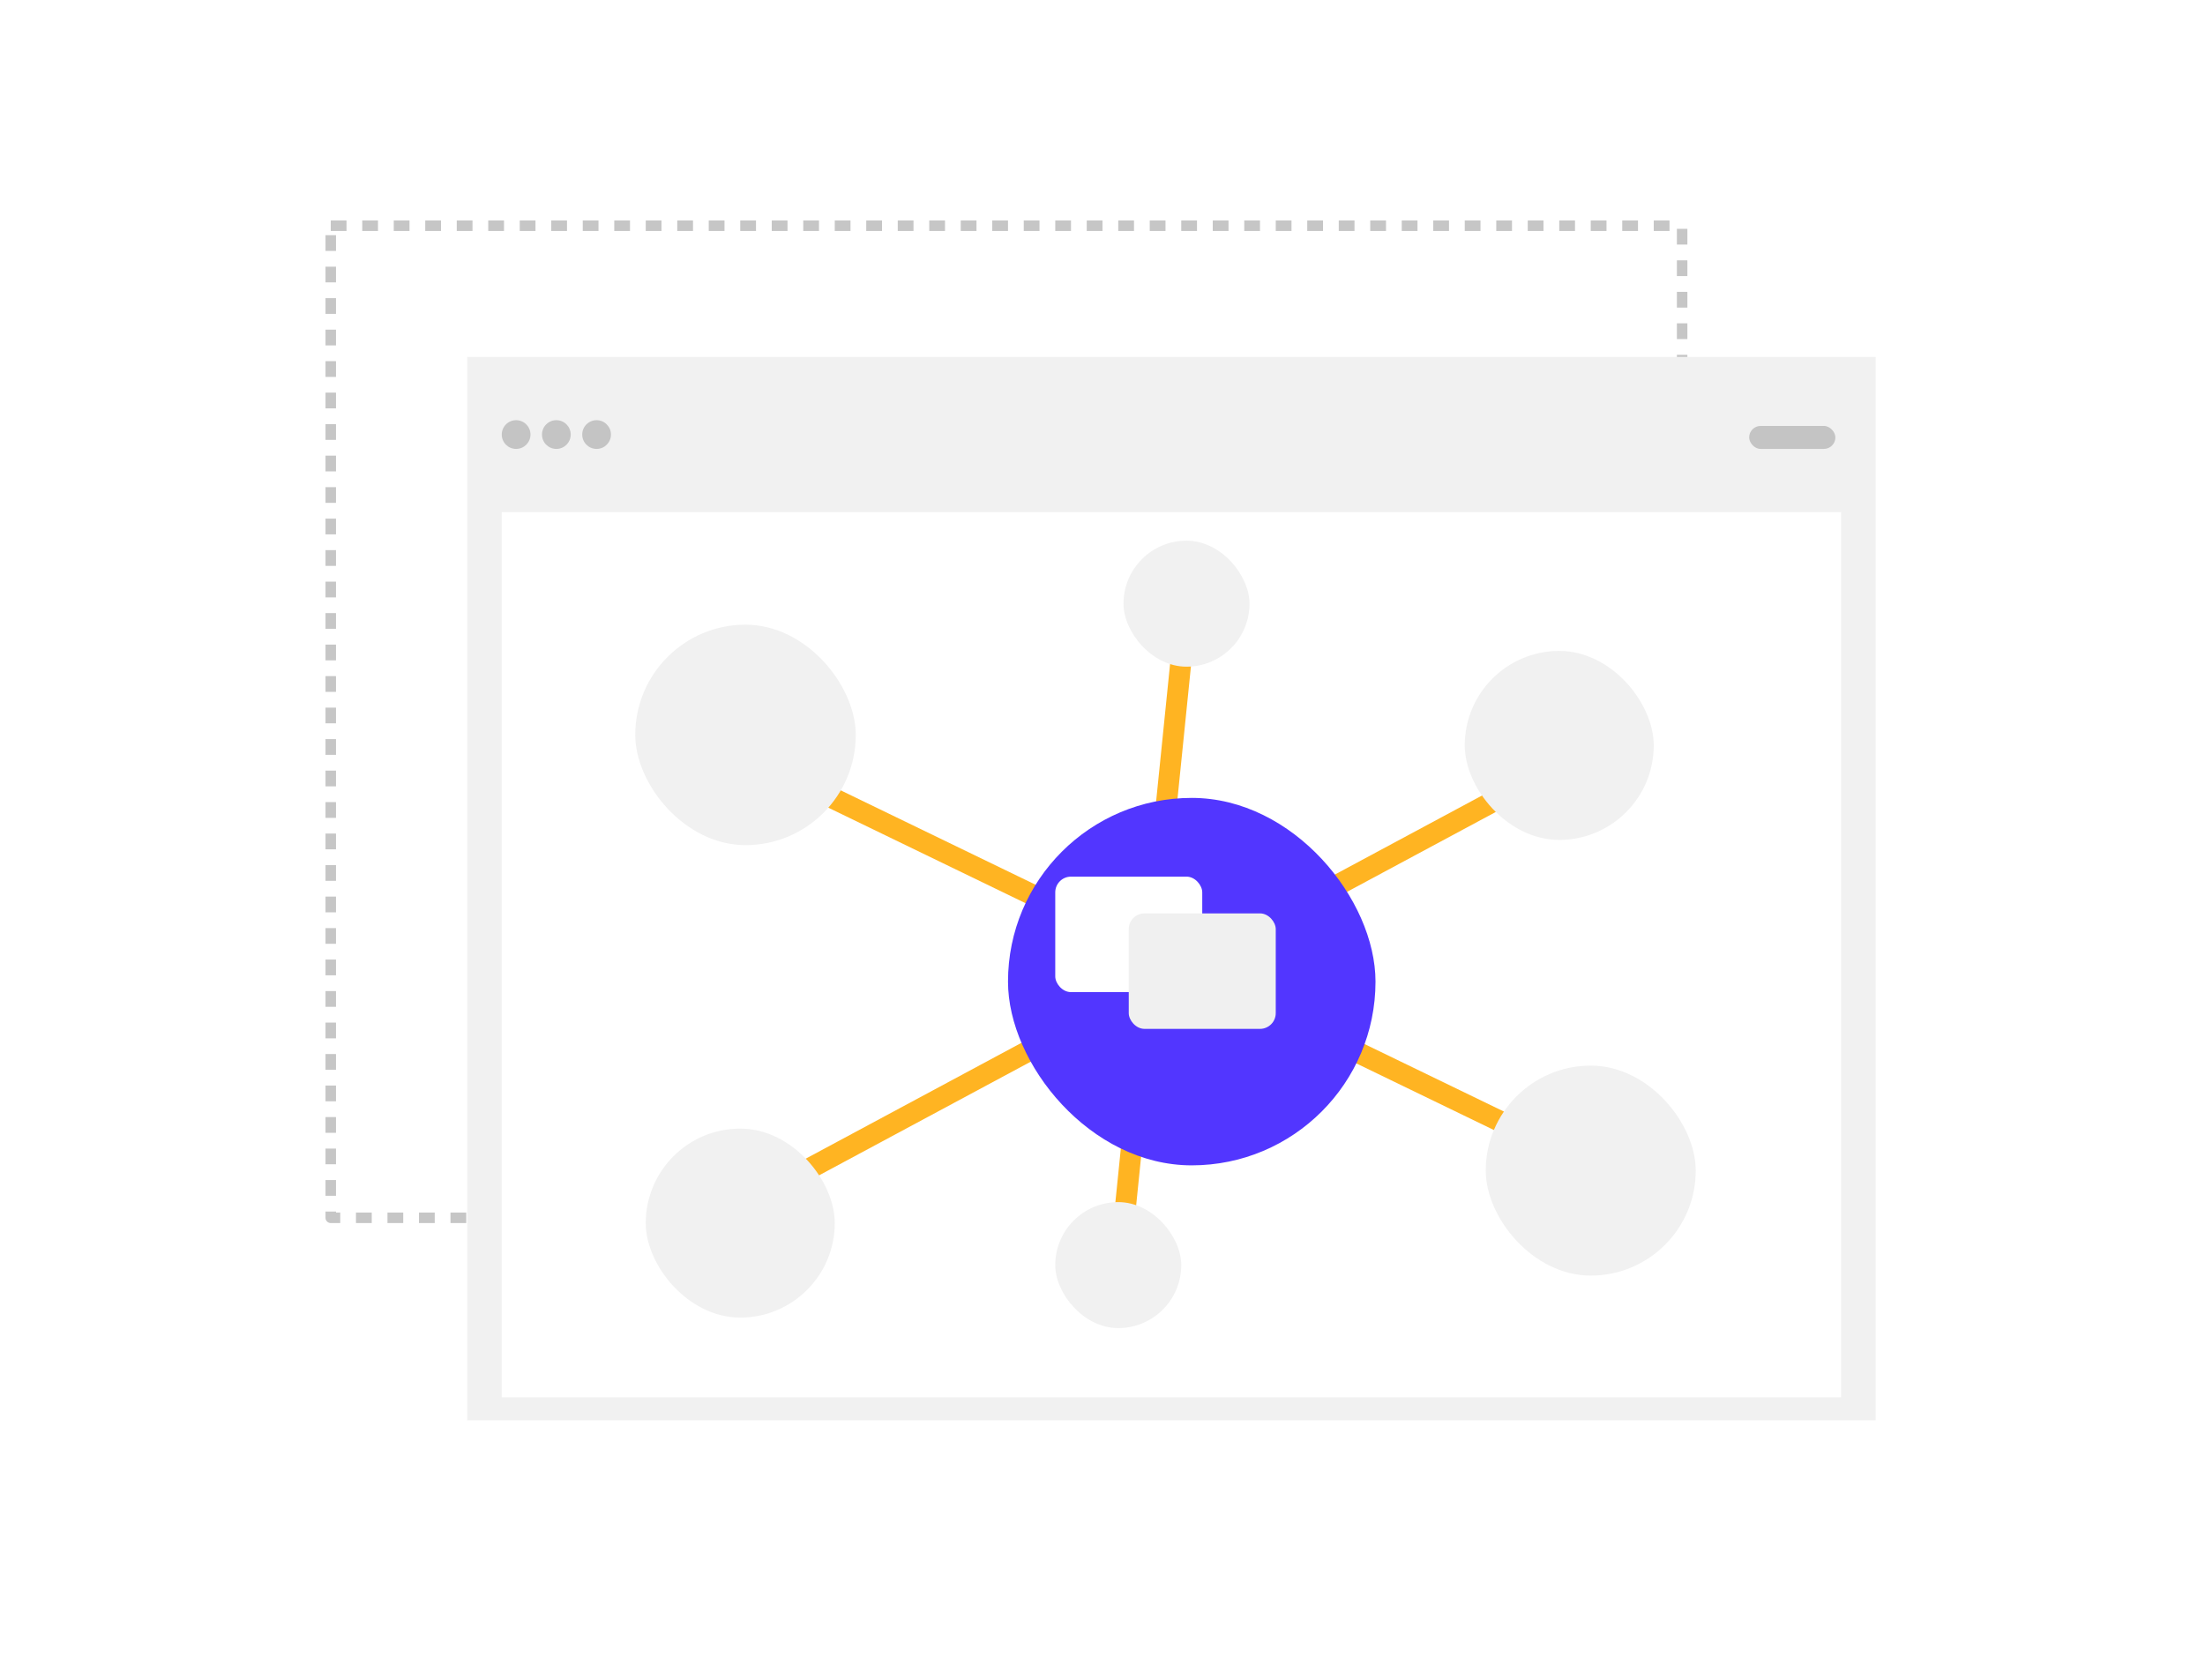 <svg width="420" height="320" viewBox="0 0 420 320" fill="none" xmlns="http://www.w3.org/2000/svg">
<rect x="63" y="43" width="257.407" height="188.992" stroke="#C6C6C6" stroke-width="2" stroke-linejoin="round" stroke-dasharray="3 3"/>
<rect x="89" y="68" width="268.26" height="202.564" fill="#F1F1F1"/>
<rect x="95.57" y="97.562" width="255.121" height="168.621" fill="white"/>
<rect x="333.172" y="81.139" width="16.424" height="4.38" rx="2.19" fill="#C4C4C4"/>
<circle cx="98.308" cy="82.782" r="2.737" fill="#C4C4C4"/>
<circle cx="105.972" cy="82.782" r="2.737" fill="#C4C4C4"/>
<circle cx="113.636" cy="82.782" r="2.737" fill="#C4C4C4"/>
<path d="M142 144L302 221.5" stroke="#FFB422" stroke-width="4"/>
<path d="M213.5 238.5L226 115.5" stroke="#FFB422" stroke-width="4"/>
<path d="M139.5 230.5L301.5 143.5" stroke="#FFB422" stroke-width="4"/>
<g filter="url(#filter0_d_1043_25642)">
<rect x="187" y="142" width="70" height="70" rx="35" fill="#5236FF"/>
</g>
<rect x="283" y="203" width="40" height="40" rx="20" fill="#F1F1F1"/>
<rect x="121" y="119" width="42" height="42" rx="21" fill="#F1F1F1"/>
<rect x="123" y="215" width="36" height="36" rx="18" fill="#F1F1F1"/>
<rect x="279" y="124" width="36" height="36" rx="18" fill="#F1F1F1"/>
<rect x="201" y="229" width="24" height="24" rx="12" fill="#F1F1F1"/>
<rect x="214" y="103" width="24" height="24" rx="12" fill="#F1F1F1"/>
<g filter="url(#filter1_d_1043_25642)">
<rect x="201" y="163" width="28" height="22" rx="3" fill="white"/>
</g>
<g filter="url(#filter2_d_1043_25642)">
<rect x="215" y="170" width="28" height="22" rx="3" fill="#F0F0F0"/>
</g>
<defs>
<filter id="filter0_d_1043_25642" x="171" y="131" width="112" height="112" filterUnits="userSpaceOnUse" color-interpolation-filters="sRGB">
<feFlood flood-opacity="0" result="BackgroundImageFix"/>
<feColorMatrix in="SourceAlpha" type="matrix" values="0 0 0 0 0 0 0 0 0 0 0 0 0 0 0 0 0 0 127 0" result="hardAlpha"/>
<feOffset dx="5" dy="10"/>
<feGaussianBlur stdDeviation="10.5"/>
<feComposite in2="hardAlpha" operator="out"/>
<feColorMatrix type="matrix" values="0 0 0 0 0.7 0 0 0 0 0.7 0 0 0 0 0.7 0 0 0 0.25 0"/>
<feBlend mode="normal" in2="BackgroundImageFix" result="effect1_dropShadow_1043_25642"/>
<feBlend mode="normal" in="SourceGraphic" in2="effect1_dropShadow_1043_25642" result="shape"/>
</filter>
<filter id="filter1_d_1043_25642" x="197" y="163" width="36" height="30" filterUnits="userSpaceOnUse" color-interpolation-filters="sRGB">
<feFlood flood-opacity="0" result="BackgroundImageFix"/>
<feColorMatrix in="SourceAlpha" type="matrix" values="0 0 0 0 0 0 0 0 0 0 0 0 0 0 0 0 0 0 127 0" result="hardAlpha"/>
<feOffset dy="4"/>
<feGaussianBlur stdDeviation="2"/>
<feComposite in2="hardAlpha" operator="out"/>
<feColorMatrix type="matrix" values="0 0 0 0 0 0 0 0 0 0 0 0 0 0 0 0 0 0 0.25 0"/>
<feBlend mode="normal" in2="BackgroundImageFix" result="effect1_dropShadow_1043_25642"/>
<feBlend mode="normal" in="SourceGraphic" in2="effect1_dropShadow_1043_25642" result="shape"/>
</filter>
<filter id="filter2_d_1043_25642" x="211" y="170" width="36" height="30" filterUnits="userSpaceOnUse" color-interpolation-filters="sRGB">
<feFlood flood-opacity="0" result="BackgroundImageFix"/>
<feColorMatrix in="SourceAlpha" type="matrix" values="0 0 0 0 0 0 0 0 0 0 0 0 0 0 0 0 0 0 127 0" result="hardAlpha"/>
<feOffset dy="4"/>
<feGaussianBlur stdDeviation="2"/>
<feComposite in2="hardAlpha" operator="out"/>
<feColorMatrix type="matrix" values="0 0 0 0 0 0 0 0 0 0 0 0 0 0 0 0 0 0 0.25 0"/>
<feBlend mode="normal" in2="BackgroundImageFix" result="effect1_dropShadow_1043_25642"/>
<feBlend mode="normal" in="SourceGraphic" in2="effect1_dropShadow_1043_25642" result="shape"/>
</filter>
</defs>
</svg>
